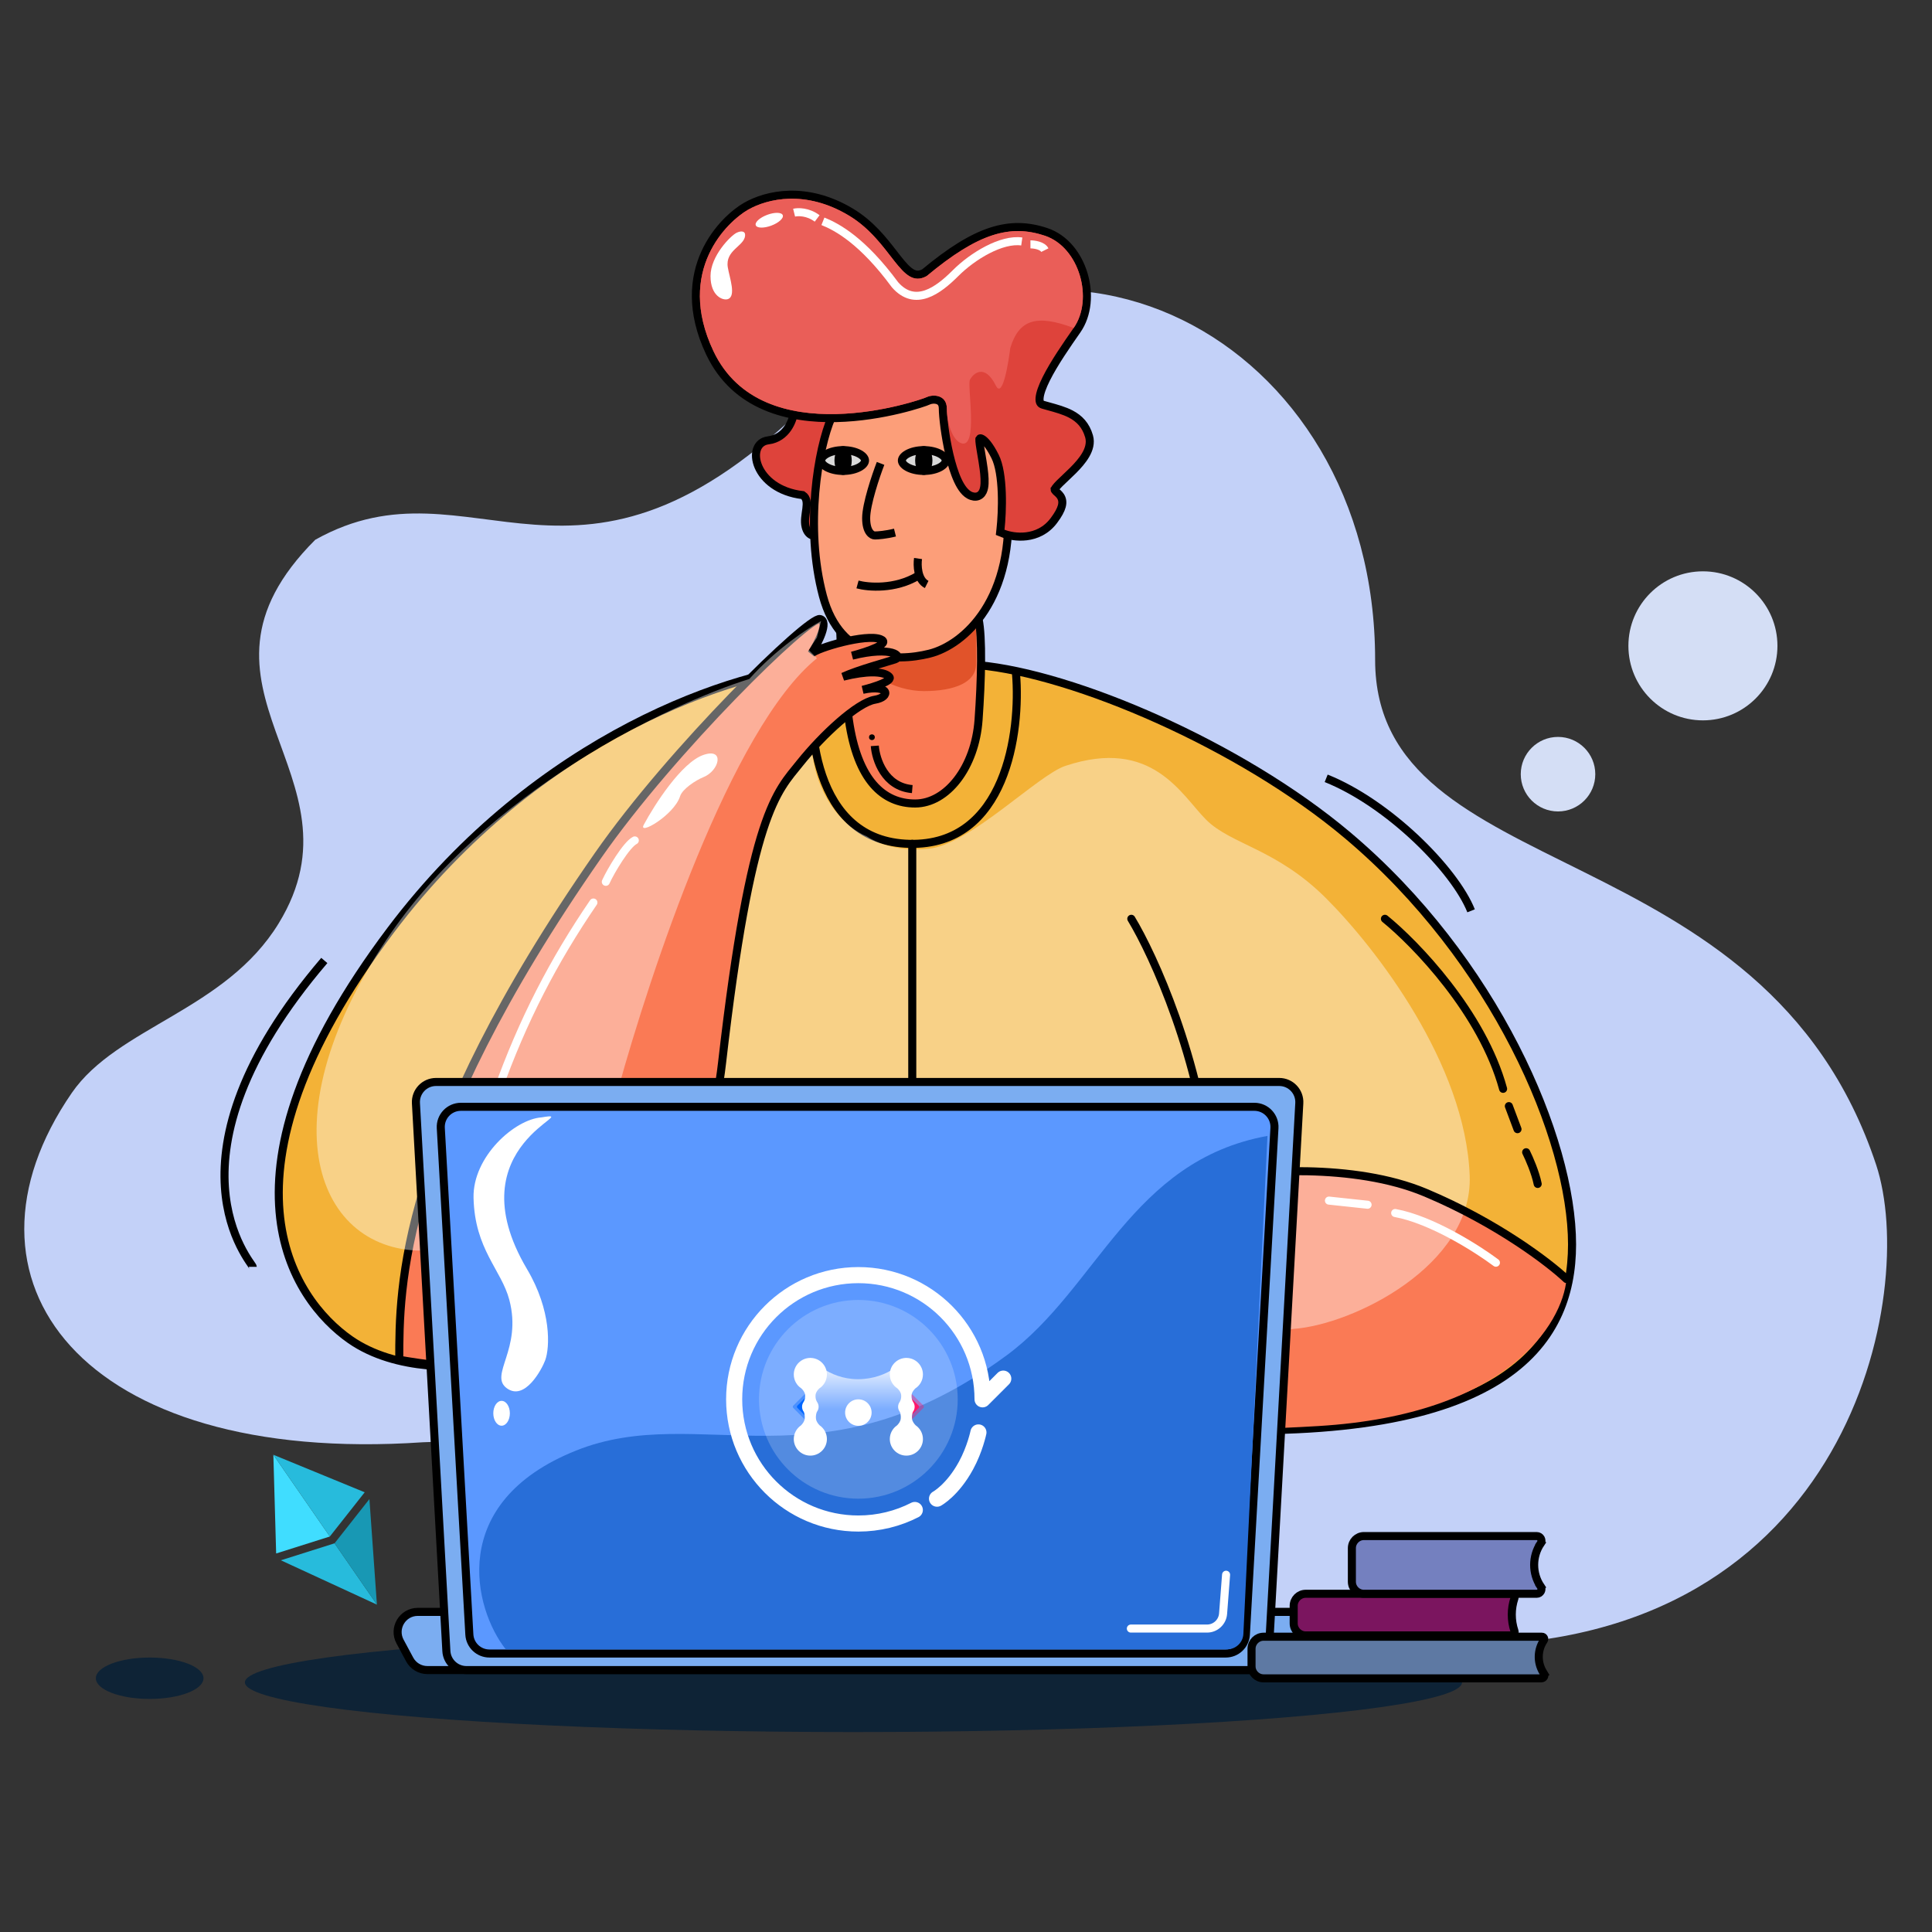 <svg width="240" height="240" viewBox="0 0 240 240" fill="none" xmlns="http://www.w3.org/2000/svg">
<rect x="0" y="0" width="240" height="240" fill="#333333" stroke="none"/>
<path d="M8.914 135.771C-7.028 158.914 9.943 182.057 52.537 179.163C140.994 175.563 143.992 204.363 181.623 204.363C229.965 204.363 238.286 160.457 233.065 144.706C219.194 102.857 170.823 110.435 170.823 81.963C170.823 41.849 130.194 20.248 100.88 49.563C71.566 78.877 58.8 56.057 39.165 67.049C20.743 85.471 45.943 96.171 34.629 114.686C27.998 125.537 14.572 127.559 8.914 135.771Z" fill="#C3D1F8"/>
<ellipse cx="106.022" cy="208.991" rx="75.6" ry="6.171" fill="#0E2336"/>
<ellipse cx="18.594" cy="208.477" rx="6.686" ry="2.571" fill="#0E2336"/>
<path d="M95.424 54.703C97.715 54.417 98.527 52.197 98.646 51.123C100.317 49.691 104.733 47.4 109.029 49.691C113.325 51.982 105.807 61.864 101.51 66.518C101.152 66.637 100.365 66.59 100.078 65.444C99.72 64.012 100.794 62.222 99.72 61.506C93.634 60.79 92.56 55.061 95.424 54.703Z" fill="#DE433B" stroke="black"/>
<path d="M167.387 103.751C154.063 92.534 133.375 83.702 121.533 82.628H102.2C91.698 83.225 66.854 91.221 48.523 115.566C25.609 145.998 36.323 161.393 43.484 166.406C49.212 170.416 57.566 169.986 61.027 169.27L85.731 173.566C93.607 174.282 117.094 176.073 148.027 177.505C186.694 179.295 195.286 167.122 195.286 154.591C195.286 141.461 185.673 119.147 167.387 103.751Z" fill="#F3B237" stroke="black" stroke-linecap="round"/>
<path d="M121.56 89.43C121.918 84.418 122.037 79.167 121.56 76.899L104.375 77.974C104.375 79.286 104.589 83.415 105.449 89.43C106.523 96.949 109.729 99.813 113.683 99.813C117.622 99.813 121.139 95.32 121.56 89.43Z" fill="#FA7A55" stroke="black"/>
<path d="M121.251 82.5V76.899L104.375 77.302C104.375 77.794 105.321 78.582 106.165 80.838C107.22 83.657 111.177 85.85 114.757 85.85C118.625 85.85 121.251 84.747 121.251 82.5Z" fill="#E1532A"/>
<path d="M102.227 74.036C99.935 65.443 101.63 55.657 103.301 51.838C107.597 49.451 117.908 44.606 120.486 44.319C123.708 43.961 124.066 49.332 125.14 61.863C126.214 74.394 119.77 80.122 115.473 81.196C111.177 82.27 104.375 82.091 102.227 74.036Z" fill="#FC9E79" stroke="black"/>
<path d="M109.387 57.566C108.79 59.118 107.597 62.65 107.597 64.369C107.597 66.087 108.313 66.517 108.671 66.517C109.029 66.517 110.031 66.445 111.177 66.159" stroke="black"/>
<path d="M106.523 72.604C107.836 72.962 111.177 73.249 114.041 71.53" stroke="black"/>
<path d="M114.041 69.382C113.922 70.217 113.97 72.031 115.115 72.604" stroke="black"/>
<path d="M124.285 65.746L124.243 66.124L124.596 66.266C125.261 66.531 126.348 66.763 127.51 66.62C128.687 66.475 129.955 65.944 130.911 64.669C131.461 63.935 131.775 63.358 131.901 62.879C132.034 62.366 131.952 61.96 131.732 61.63C131.633 61.482 131.516 61.364 131.417 61.272C131.358 61.217 131.317 61.181 131.282 61.15C131.242 61.115 131.208 61.086 131.16 61.039C131.036 60.919 131.013 60.862 131.011 60.8C131.013 60.798 131.028 60.738 131.128 60.601C131.241 60.447 131.411 60.26 131.636 60.035C131.846 59.825 132.089 59.597 132.354 59.348L132.401 59.303C132.682 59.039 132.984 58.754 133.281 58.457C133.87 57.868 134.467 57.204 134.87 56.508C135.273 55.814 135.519 55.019 135.288 54.207C134.887 52.805 134.068 51.987 133.025 51.44C132.207 51.012 131.227 50.741 130.233 50.468C130.014 50.407 129.793 50.346 129.574 50.283C129.372 50.226 129.277 50.135 129.222 50.034C129.158 49.919 129.117 49.731 129.14 49.44C129.188 48.847 129.486 48.024 129.973 47.05C130.938 45.119 132.527 42.823 133.784 41.026C135.148 39.079 135.317 36.404 134.614 34.062C133.911 31.718 132.299 29.59 129.953 28.808C127.711 28.061 125.543 27.966 123.105 28.763C120.699 29.549 118.057 31.197 114.833 33.88C114.507 34.054 114.234 34.119 113.997 34.118C113.752 34.117 113.51 34.046 113.251 33.896C112.708 33.582 112.158 32.965 111.48 32.106C111.325 31.91 111.166 31.704 111.001 31.49C109.753 29.878 108.162 27.821 105.706 26.348C100.159 23.019 95.236 24.16 92.67 25.626C91.341 26.386 89.003 28.338 87.6 31.402C86.186 34.49 85.74 38.673 88.169 43.817C91.341 50.533 98.052 52.071 103.894 51.935C106.826 51.867 109.581 51.379 111.646 50.887C112.679 50.641 113.542 50.393 114.171 50.194C114.783 50.002 115.208 49.845 115.339 49.779C115.586 49.656 116.076 49.583 116.479 49.717C116.668 49.78 116.819 49.882 116.926 50.029C117.032 50.175 117.122 50.402 117.122 50.764C117.122 51.709 117.398 54.166 117.94 56.473C118.212 57.629 118.557 58.774 118.981 59.685C119.192 60.141 119.431 60.554 119.702 60.885C119.97 61.213 120.295 61.491 120.686 61.621C121.058 61.746 121.454 61.738 121.775 61.479C122.061 61.249 122.186 60.896 122.247 60.582C122.37 59.945 122.301 59.065 122.19 58.218C122.111 57.621 122.005 56.996 121.908 56.432C121.866 56.184 121.826 55.947 121.791 55.73C121.732 55.368 121.689 55.063 121.67 54.832C121.661 54.716 121.659 54.63 121.662 54.572C121.662 54.558 121.663 54.548 121.664 54.54C121.704 54.472 121.74 54.455 121.753 54.451C121.762 54.448 121.832 54.428 121.992 54.515C122.342 54.706 122.912 55.302 123.619 56.716C124.14 57.758 124.378 59.453 124.444 61.219C124.508 62.963 124.402 64.693 124.285 65.746Z" fill="#DE433B" stroke="black"/>
<path d="M129.794 29.283C134.091 30.715 135.881 37.159 133.375 40.74C128.793 39.022 126.573 39.665 125.499 43.243C125.327 44.608 124.596 49.677 123.708 47.9C122.276 45.036 120.844 46.468 120.486 47.184C120.128 47.9 121.56 55.777 119.412 55.06C118.338 54.703 117.622 52.554 117.622 50.764C117.622 48.974 115.831 48.974 115.115 49.332C114.399 49.69 94.708 56.493 88.621 43.604C83.888 33.579 90.412 27.493 92.918 26.06C95.35 24.67 100.078 23.554 105.449 26.776C110.819 29.999 111.893 36.085 115.115 34.295C121.56 28.925 125.498 27.851 129.794 29.283Z" fill="#EA5E58"/>
<path d="M98.646 26.419C99.124 26.3 100.365 26.276 101.51 27.135" stroke="white"/>
<path d="M172.041 114.136C175.86 117.239 184.143 125.807 186.72 135.259" stroke="black" stroke-linecap="round"/>
<path d="M187.436 137.406L188.51 140.27" stroke="black" stroke-linecap="round"/>
<path d="M189.585 143.135C189.943 143.851 190.73 145.641 191.017 147.073" stroke="black" stroke-linecap="round"/>
<path d="M101.152 82.628C100.078 89.908 100.938 104.539 112.967 104.825C124.997 105.112 126.811 90.862 126.214 83.702" stroke="black" stroke-linecap="round"/>
<path d="M181.708 150.295C172.543 144.567 157.124 145.283 150.56 146.357L113.325 151.011V174.999C120.366 176.312 140.32 178.579 163.807 177.147C187.293 175.715 194.12 164.378 194.597 158.888C194.12 158.411 190.874 156.024 181.708 150.295Z" fill="#FA7A55"/>
<path d="M182.571 146.057C182.983 157.165 168.114 164.571 160.629 165.085C133.2 170.4 82.766 171.771 81.943 151.2C80.914 125.485 99.943 87.428 100.971 94.114C101.794 99.462 105.086 102.857 107.657 103.885C108.686 104.571 111.257 105.84 115.371 105.428C120.514 104.914 128.893 96.292 132.343 95.142C143.143 91.542 146.743 98.742 149.829 101.828C152.914 104.914 158.572 105.428 164.743 111.6C170.914 117.771 182.057 132.171 182.571 146.057Z" fill="white" fill-opacity="0.4"/>
<path d="M89.696 132.035C86.831 156.954 69.646 167.241 61.412 169.27C58.261 170.36 52.222 169.366 49.597 168.912C49.597 159.962 49.597 141.702 74.3 106.257C83.501 93.056 100.436 76.541 101.868 76.899C103.014 77.186 101.63 79.883 100.794 81.196C101.51 80.48 107.597 78.689 109.387 79.406C110.724 79.94 107.798 80.932 105.849 81.45C110.89 80.193 112.224 81.563 111.177 81.912C110.318 82.198 106.523 83.224 104.733 84.06C107.597 83.344 109.745 83.344 110.461 84.06C110.962 84.561 108.763 85.28 107.166 85.692C110.494 84.977 110.696 86.587 108.671 86.924C106.523 87.282 102.227 91.22 99.362 94.801C96.498 98.381 93.276 100.887 89.696 132.035Z" fill="#FA7A55" stroke="black" stroke-linecap="round"/>
<path d="M140.535 114.136C143.28 118.671 149.128 131.464 150.56 146.358C155.692 145.403 168.175 144.425 177.054 148.148C185.933 151.872 192.449 156.86 194.597 158.889" stroke="black" stroke-linecap="round"/>
<path d="M169.886 149.657L165.086 149.143" stroke="white" stroke-linecap="round"/>
<path d="M107.455 57.208C107.455 57.438 107.281 57.752 106.768 58.037C106.273 58.312 105.554 58.498 104.733 58.498C103.911 58.498 103.193 58.312 102.697 58.037C102.184 57.752 102.01 57.438 102.01 57.208C102.01 56.978 102.184 56.664 102.697 56.379C103.193 56.104 103.911 55.918 104.733 55.918C105.554 55.918 106.273 56.104 106.768 56.379C107.281 56.664 107.455 56.978 107.455 57.208Z" fill="#D9D9D9" stroke="black"/>
<path d="M117.48 57.208C117.48 57.438 117.306 57.752 116.793 58.037C116.297 58.312 115.579 58.498 114.757 58.498C113.936 58.498 113.217 58.312 112.722 58.037C112.209 57.752 112.035 57.438 112.035 57.208C112.035 56.978 112.209 56.664 112.722 56.379C113.217 56.104 113.936 55.918 114.757 55.918C115.579 55.918 116.297 56.104 116.793 56.379C117.306 56.664 117.48 56.978 117.48 57.208Z" fill="#D9D9D9" stroke="black"/>
<ellipse cx="104.733" cy="57.208" rx="1.074" ry="1.79" fill="black"/>
<ellipse cx="114.757" cy="57.208" rx="1.074" ry="1.79" fill="black"/>
<path d="M108.671 92.653C108.79 94.324 109.888 97.737 113.325 98.024" stroke="black"/>
<path d="M113.325 104.826V174.999" stroke="black" stroke-linecap="round"/>
<circle cx="108.313" cy="91.58" r="0.358" fill="black"/>
<path d="M102.226 27.492C104.017 28.208 107.167 29.927 111.177 35.369C113.683 38.233 116.547 36.085 118.696 33.937C120.844 31.788 124.424 29.64 126.93 29.998" stroke="white"/>
<path d="M128.004 30.356C128.482 30.356 129.508 30.5 129.794 31.073" stroke="white"/>
<ellipse cx="95.561" cy="27.357" rx="1.79" ry="0.716" transform="rotate(-20.434 95.561 27.357)" fill="white"/>
<path d="M91.486 28.925C92.059 28.638 92.615 28.68 92.56 29.283C92.441 30.595 90.054 31.073 90.412 33.221C90.624 34.494 91.486 36.801 90.412 37.159C89.817 37.358 88.263 36.801 88.263 34.295C88.263 31.789 90.77 29.283 91.486 28.925Z" fill="white"/>
<path d="M93.086 84.343C96.377 80.64 100.4 78 102 77.143L101.486 79.2L100.457 80.743L101.486 81.771C90.789 90.411 80.743 121.028 76.8 135.257C73.714 141.6 64.766 154.491 53.657 155.314C39.772 156.343 32.572 139.885 48 116.743C60.343 98.228 83.2 87.428 93.086 84.343Z" fill="white" fill-opacity="0.4"/>
<path d="M73.714 112.114C68.821 119.275 64.92 126.737 61.77 135.616" stroke="white" stroke-linecap="round"/>
<path d="M78.857 104.4C77.829 104.915 75.888 108.155 75.257 109.543" stroke="white" stroke-linecap="round"/>
<path d="M60.696 137.765C60.218 139.197 59.263 142.133 59.263 142.419" stroke="black"/>
<path d="M40.286 119.314C19.2 144 31.401 156.967 31.401 157.372" stroke="black"/>
<path d="M164.743 96.686C172.457 99.772 180.686 108 182.743 113.143" stroke="black"/>
<path d="M185.829 156.857C183.543 155.143 177.84 151.508 173.314 150.686" stroke="white" stroke-linecap="round"/>
<path d="M87.366 93.786C84.658 94.733 81.307 99.963 79.97 102.459C79.218 103.864 83.731 101.277 84.483 98.911C84.768 98.014 86.405 96.94 87.366 96.546C89.371 95.757 90.073 92.84 87.366 93.786Z" fill="white"/>
<path d="M49.693 203.917C48.799 202.252 50.005 200.234 51.896 200.234H161.177C163.068 200.234 164.274 202.252 163.38 203.917L162.183 206.146C161.747 206.957 160.901 207.463 159.98 207.463H53.093C52.172 207.463 51.326 206.957 50.89 206.146L49.693 203.917Z" fill="#7BADF1" stroke="black"/>
<path d="M51.669 137.045C51.589 135.612 52.73 134.406 54.165 134.406H158.908C160.343 134.406 161.484 135.612 161.404 137.045L157.623 205.102C157.55 206.427 156.454 207.463 155.127 207.463H57.946C56.619 207.463 55.523 206.427 55.45 205.102L51.669 137.045Z" fill="#7BADF1" stroke="black"/>
<path d="M54.757 140.133C54.676 138.699 55.817 137.492 57.253 137.492H155.82C157.256 137.492 158.397 138.699 158.316 140.133L154.768 203.047C154.694 204.371 153.598 205.406 152.272 205.406H60.801C59.475 205.406 58.379 204.371 58.305 203.047L54.757 140.133Z" fill="#5B98FF" stroke="black"/>
<path d="M62.822 204.878H99.851H152.459C153.526 204.878 154.406 204.04 154.457 202.975L157.451 141.106C140.479 144.192 136.365 160.027 125.051 168.364C101.908 185.416 86.994 174.021 71.565 180.192C55.444 186.641 58.879 199.906 62.822 204.878Z" fill="#286ED8"/>
<path d="M58.825 148.807C58.704 143.688 63.943 139.03 67.284 138.804C72.926 137.849 56.255 142.109 65.474 157.664C68.519 162.801 68.317 167.388 67.72 168.995C67.322 170.066 65.196 174.101 62.953 172.449C60.711 170.797 64.895 167.62 63.268 161.467C62.28 157.733 58.975 155.205 58.825 148.807Z" fill="white"/>
<ellipse cx="62.308" cy="175.563" rx="1.029" ry="1.543" fill="white"/>
<circle cx="12.343" cy="12.343" r="12.343" transform="matrix(-1 0 0 1 118.971 161.485)" fill="white" fill-opacity="0.2"/>
<path d="M113.642 187.575C111.538 188.651 109.154 189.258 106.629 189.258C98.108 189.258 91.2 182.35 91.2 173.829C91.2 165.308 98.108 158.4 106.629 158.4C115.15 158.4 122.057 165.308 122.057 173.829L124.629 171.258" stroke="white" stroke-width="2" stroke-linecap="round" stroke-linejoin="round"/>
<path d="M121.543 177.942C121.543 177.942 121.122 180 120 182.057C118.318 185.142 116.4 186.171 116.4 186.171" stroke="white" stroke-width="2" stroke-linecap="round" stroke-linejoin="round"/>
<path d="M152.308 195.62L151.936 200.459C151.856 201.501 150.987 202.306 149.942 202.306H140.479" stroke="white" stroke-linecap="round"/>
<path d="M100.664 168.686C100.664 168.686 102.855 171.329 106.569 171.329C110.525 171.329 112.595 168.686 112.595 168.686V175.063H100.664V168.686Z" fill="url(#paint0_linear_2086_12622)"/>
<path d="M98.546 174.9C98.465 174.82 98.465 174.69 98.546 174.609L100 173.155L101.6 174.755L100 176.355L98.546 174.9Z" fill="#0066FF" fill-opacity="0.4"/>
<path d="M99.06 174.9C98.98 174.82 98.98 174.69 99.06 174.609L100.005 173.664L101.096 174.755L100.005 175.846L99.06 174.9Z" fill="#0066FF"/>
<path fill-rule="evenodd" clip-rule="evenodd" d="M101.777 172.473C102.345 172.107 102.721 171.469 102.721 170.743C102.721 169.607 101.8 168.686 100.664 168.686C99.528 168.686 98.607 169.607 98.607 170.743C98.607 171.467 98.981 172.104 99.547 172.471C99.734 172.648 99.976 172.937 100.011 173.266C100.069 173.81 99.837 174.137 99.837 174.137H99.841C99.712 174.309 99.635 174.523 99.635 174.755C99.635 174.987 99.712 175.201 99.842 175.373C99.859 175.407 100.013 175.727 99.962 176.241C99.927 176.59 99.677 176.894 99.5 177.068C98.961 177.439 98.607 178.06 98.607 178.764C98.607 179.901 99.528 180.822 100.664 180.822C101.8 180.822 102.721 179.901 102.721 178.764C102.721 178.058 102.365 177.435 101.823 177.065C101.647 176.891 101.399 176.588 101.364 176.241C101.315 175.747 101.455 175.432 101.482 175.379C101.614 175.205 101.692 174.989 101.692 174.755C101.692 174.523 101.616 174.309 101.487 174.137H101.49C101.49 174.137 101.257 173.81 101.315 173.266C101.35 172.938 101.591 172.65 101.777 172.473Z" fill="white"/>
<path d="M114.712 174.9C114.792 174.82 114.792 174.69 114.712 174.609L113.257 173.155L111.657 174.755L113.257 176.355L114.712 174.9Z" fill="#FD1569" fill-opacity="0.4"/>
<path d="M114.115 174.9C114.195 174.82 114.195 174.69 114.115 174.609L113.17 173.664L112.079 174.755L113.17 175.846L114.115 174.9Z" fill="#FD1569"/>
<path fill-rule="evenodd" clip-rule="evenodd" d="M113.71 172.47C114.276 172.104 114.65 171.467 114.65 170.743C114.65 169.607 113.729 168.686 112.593 168.686C111.457 168.686 110.536 169.607 110.536 170.743C110.536 171.469 110.913 172.107 111.481 172.473C111.667 172.651 111.907 172.939 111.942 173.266C112 173.81 111.768 174.137 111.768 174.137H111.771C111.641 174.309 111.565 174.523 111.565 174.755C111.565 174.99 111.643 175.206 111.776 175.379C111.803 175.436 111.942 175.75 111.893 176.241C111.859 176.588 111.611 176.89 111.435 177.064C110.892 177.434 110.536 178.058 110.536 178.764C110.536 179.901 111.457 180.822 112.593 180.822C113.729 180.822 114.65 179.901 114.65 178.764C114.65 178.06 114.296 177.439 113.757 177.068C113.581 176.894 113.33 176.59 113.295 176.241C113.244 175.727 113.398 175.407 113.415 175.373C113.545 175.201 113.622 174.987 113.622 174.755C113.622 174.523 113.545 174.309 113.416 174.137H113.421C113.421 174.137 113.188 173.81 113.246 173.266C113.281 172.937 113.524 172.648 113.71 172.47Z" fill="white"/>
<ellipse cx="106.629" cy="175.474" rx="1.646" ry="1.646" fill="white"/>
<path d="M34.305 192.978L33.957 180.716L40.974 190.87L34.305 192.978Z" fill="#40DDFF"/>
<path d="M45.305 185.377L33.957 180.716L40.974 190.87L45.305 185.377Z" fill="#27BBDC"/>
<path d="M34.889 193.825L46.822 199.332L41.559 191.716L34.889 193.825Z" fill="#27BBDC"/>
<path d="M45.89 186.222L46.822 199.331L41.559 191.715L45.89 186.222Z" fill="#1898B4"/>
<path d="M155.471 204.819C155.471 203.991 156.143 203.319 156.971 203.319H191.542C191.773 203.319 191.91 203.578 191.78 203.768C190.982 204.945 190.938 206.477 191.669 207.696L191.797 207.908L192.226 207.651L191.797 207.908C191.95 208.165 191.766 208.491 191.467 208.491H156.971C156.143 208.491 155.471 207.819 155.471 206.991V204.819Z" fill="#5E79A3" stroke="black"/>
<path d="M160.707 199.485C160.707 198.657 161.378 197.985 162.207 197.985H187.737C188.02 197.985 188.22 198.263 188.131 198.532C187.689 199.856 187.689 201.287 188.131 202.61C188.22 202.879 188.02 203.157 187.737 203.157H162.207C161.378 203.157 160.707 202.485 160.707 201.657V199.485Z" fill="#7B155F" stroke="black"/>
<path d="M191.385 197.066L190.969 197.344L191.385 197.066C190.309 195.452 190.309 193.349 191.385 191.734L190.969 191.457L191.385 191.734C191.647 191.341 191.365 190.814 190.893 190.814H169.435C168.607 190.814 167.935 191.486 167.935 192.314V196.486C167.935 197.314 168.607 197.986 169.435 197.986H190.893C191.365 197.986 191.647 197.459 191.385 197.066Z" fill="#7480BF" stroke="black"/>
<circle cx="193.543" cy="96.171" r="4.629" fill="#D4DEF5"/>
<circle cx="211.543" cy="80.229" r="9.257" fill="#D4DEF5"/>
<defs>
<linearGradient id="paint0_linear_2086_12622" x1="106.629" y1="168.686" x2="106.629" y2="175.063" gradientUnits="userSpaceOnUse">
<stop stop-color="white"/>
<stop offset="1" stop-color="white" stop-opacity="0"/>
</linearGradient>
</defs>
</svg>
